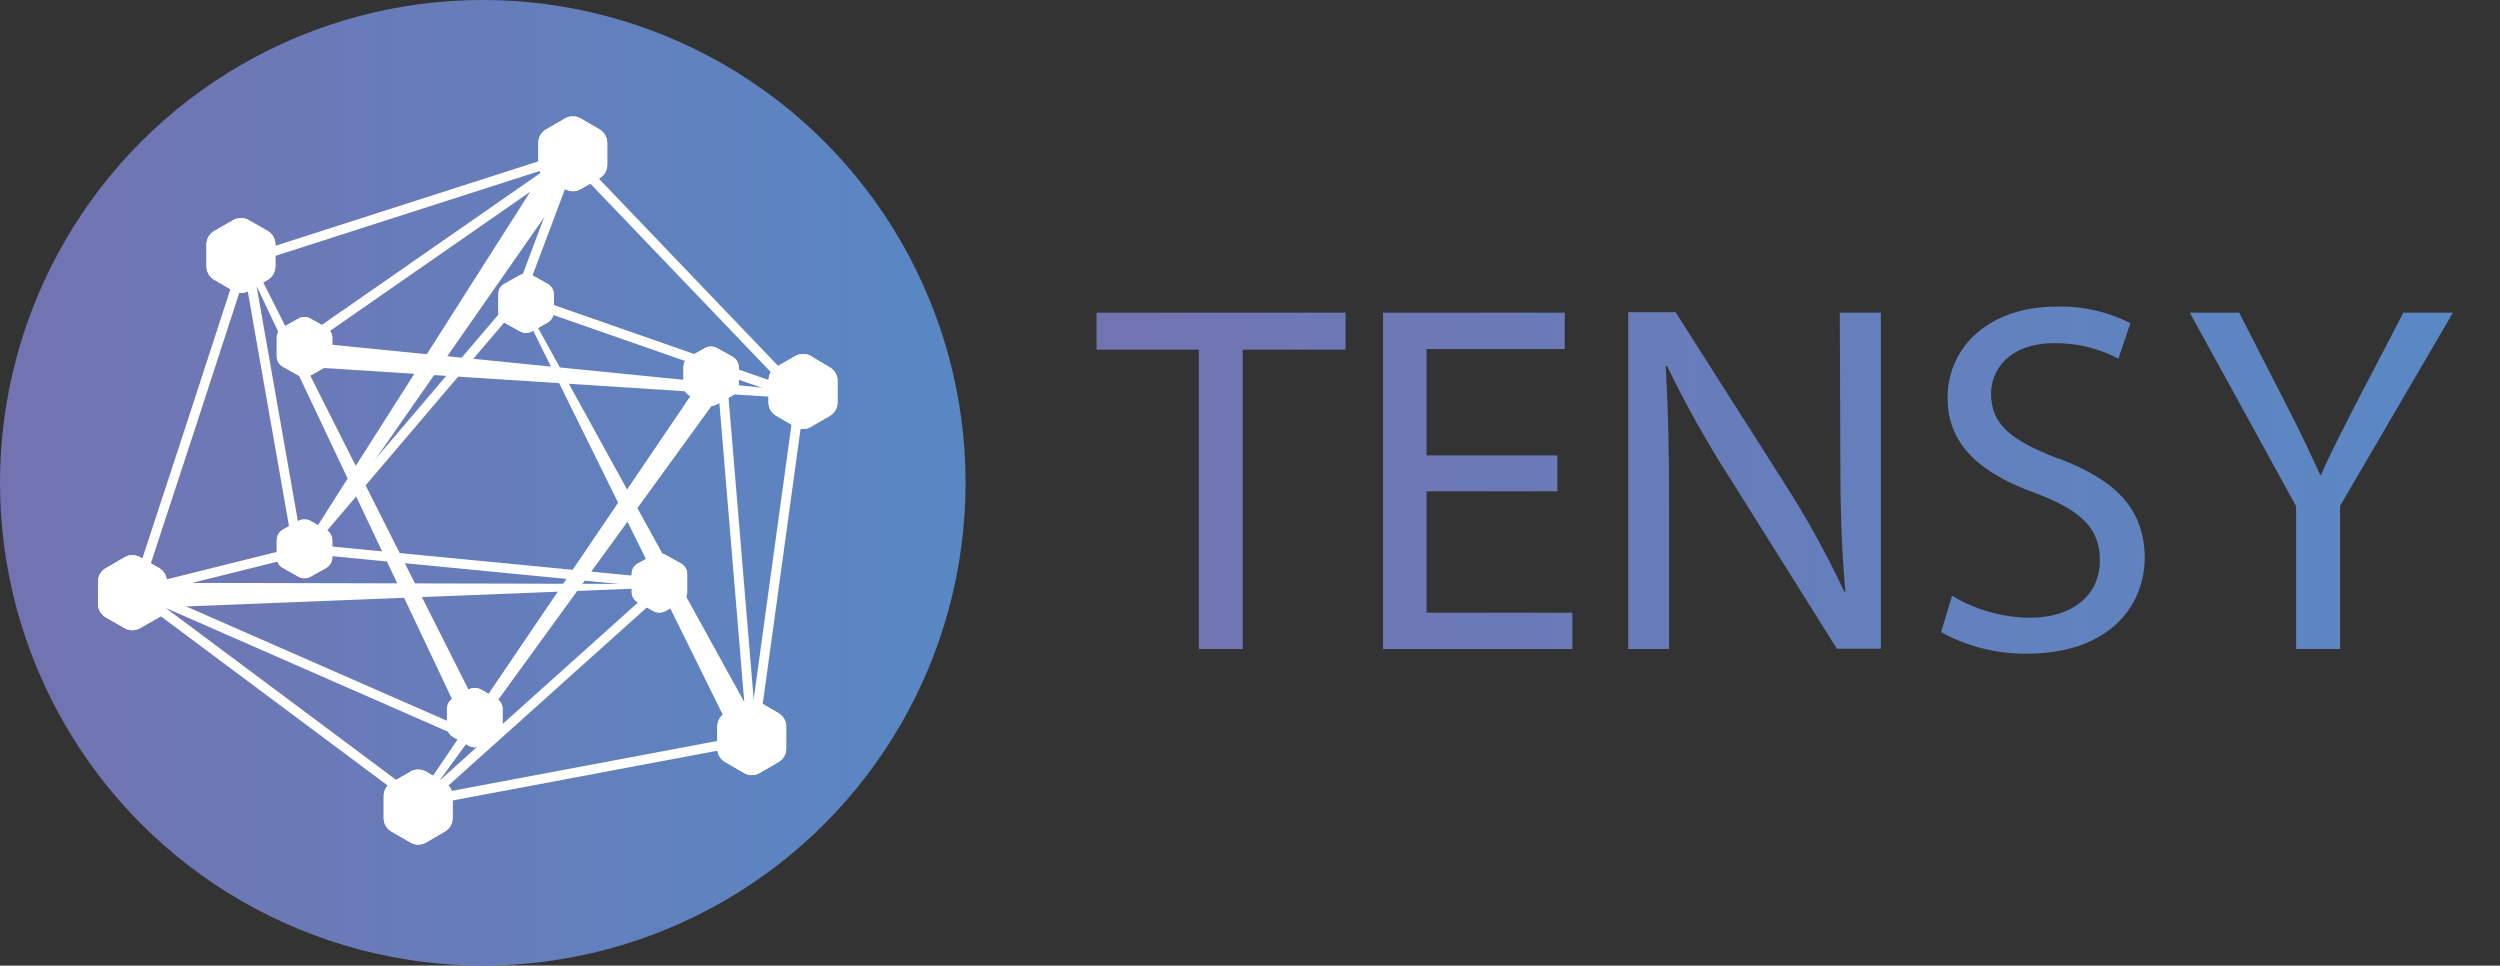 <svg xmlns="http://www.w3.org/2000/svg" xmlns:xlink="http://www.w3.org/1999/xlink" viewBox="0 0 161.51 62.38"><rect x="0" y="0" width="161.51" height="62.38" fill="#333333" stroke="none"/><defs><style>.cls-1,.cls-6{fill:none;}.cls-2{fill:#fff;}.cls-3{clip-path:url(#clip-path);}.cls-4{fill:url(#Безымянный_градиент_2);}.cls-5{fill:url(#Безымянный_градиент_13);}.cls-6{stroke:#fff;stroke-miterlimit:10;stroke-width:0.62px;}.cls-7{clip-path:url(#clip-path-2);}.cls-8{clip-path:url(#clip-path-3);}.cls-9{clip-path:url(#clip-path-4);}.cls-10{clip-path:url(#clip-path-5);}.cls-11{clip-path:url(#clip-path-6);}.cls-12{clip-path:url(#clip-path-7);}.cls-13{clip-path:url(#clip-path-8);}.cls-14{clip-path:url(#clip-path-9);}.cls-15{clip-path:url(#clip-path-10);}.cls-16{clip-path:url(#clip-path-11);}.cls-17{clip-path:url(#clip-path-12);}.cls-18{clip-path:url(#clip-path-13);}</style><clipPath id="clip-path"><path class="cls-1" d="M70.84,20.2H86.93v2.39H80.29V41.93H77.45V22.59H70.84ZM92.16,31.74h8.45V29.42H92.16V22.55h8.93V20.2H89.35V41.93h12.23V39.58H92.16Zm26.73-2.45c0,3.39.07,6,.33,8.94l-.07,0a60.51,60.51,0,0,0-3.9-7.06l-7-11h-3.06V41.93h2.64V32.65c0-3.62-.06-6.23-.22-9l.09,0a69.55,69.55,0,0,0,4.07,7.26l6.9,11h2.84V20.2h-2.65Zm14.06.33c-3-1.17-4.32-2.17-4.32-4.2,0-1.48,1.13-3.25,4.1-3.25a8.66,8.66,0,0,1,4.13,1l.77-2.29a9.86,9.86,0,0,0-4.81-1.07c-4.22,0-7,2.52-7,5.91,0,3.06,2.2,4.9,5.74,6.16,2.94,1.12,4.1,2.28,4.1,4.32,0,2.19-1.68,3.71-4.55,3.71a10,10,0,0,1-5-1.42l-.71,2.35a11.27,11.27,0,0,0,5.55,1.39c5.13,0,7.61-2.91,7.61-6.26C138.5,32.81,136.63,31,133,29.62Zm22.32-9.42-3.13,6c-.83,1.64-1.58,3.06-2.19,4.48h-.06c-.68-1.52-1.32-2.84-2.16-4.48l-3.07-6h-3.19l6.87,12.51v9.22h2.84V32.68l7.29-12.48Z"/></clipPath><linearGradient id="Безымянный_градиент_2" x1="68.65" y1="31.13" x2="161.51" y2="31.13" gradientUnits="userSpaceOnUse"><stop offset="0" stop-color="#7373b1"/><stop offset="1" stop-color="#5989c5"/></linearGradient><linearGradient id="Безымянный_градиент_13" y1="31.19" x2="62.38" y2="31.19" gradientUnits="userSpaceOnUse"><stop offset="0" stop-color="#7373b1"/><stop offset="1" stop-color="#5888c4"/></linearGradient><clipPath id="clip-path-2"><path class="cls-2" d="M17.29,14.92l-1.22-.7a1,1,0,0,0-1,0l-1.22.7a1,1,0,0,0-.51.88v1.41a1,1,0,0,0,.51.87l1.22.71a1,1,0,0,0,1,0l1.22-.71a1,1,0,0,0,.5-.87V15.8A1,1,0,0,0,17.29,14.92Z"/></clipPath><clipPath id="clip-path-3"><path class="cls-2" d="M38.73,8.36l-1.22-.71a1,1,0,0,0-1,0l-1.23.71a1,1,0,0,0-.5.87v1.41a1,1,0,0,0,.5.88l1.23.7a1,1,0,0,0,1,0l1.22-.7a1,1,0,0,0,.5-.88V9.23A1,1,0,0,0,38.73,8.36Z"/></clipPath><clipPath id="clip-path-4"><path class="cls-2" d="M53.6,23.73,52.38,23a1,1,0,0,0-1,0l-1.22.7a1,1,0,0,0-.51.88V26a1,1,0,0,0,.51.87l1.22.71a1,1,0,0,0,1,0l1.22-.71a1,1,0,0,0,.51-.87V24.61A1,1,0,0,0,53.6,23.73Z"/></clipPath><clipPath id="clip-path-5"><path class="cls-2" d="M50.29,46.07l-1.22-.71a1,1,0,0,0-1,0l-1.22.71a1,1,0,0,0-.51.87v1.42a1,1,0,0,0,.51.87l1.22.71a1,1,0,0,0,1,0l1.22-.71a1,1,0,0,0,.5-.87V46.94A1,1,0,0,0,50.29,46.07Z"/></clipPath><clipPath id="clip-path-6"><path class="cls-2" d="M28.74,50.56l-1.22-.71a1,1,0,0,0-1,0l-1.23.71a1,1,0,0,0-.5.87v1.42a1,1,0,0,0,.5.87l1.23.71a1,1,0,0,0,1,0l1.22-.71a1,1,0,0,0,.5-.87V51.43A1,1,0,0,0,28.74,50.56Z"/></clipPath><clipPath id="clip-path-7"><path class="cls-2" d="M10.28,36.7,9.05,36a1,1,0,0,0-1,0l-1.22.71a1,1,0,0,0-.5.87V39a1,1,0,0,0,.5.88l1.22.7a1,1,0,0,0,1,0l1.23-.7a1,1,0,0,0,.5-.88V37.57A1,1,0,0,0,10.28,36.7Z"/></clipPath><clipPath id="clip-path-8"><path class="cls-2" d="M21.07,21.15l-1-.56a.77.77,0,0,0-.8,0l-1,.56a.8.8,0,0,0-.4.69V23a.8.8,0,0,0,.4.69l1,.56a.77.77,0,0,0,.8,0l1-.56a.8.8,0,0,0,.4-.69V21.84A.8.8,0,0,0,21.07,21.15Z"/></clipPath><clipPath id="clip-path-9"><path class="cls-2" d="M35.38,18.34l-1-.56a.81.81,0,0,0-.8,0l-1,.56a.8.8,0,0,0-.4.69v1.12a.82.82,0,0,0,.4.69l1,.56a.81.81,0,0,0,.8,0l1-.56a.82.82,0,0,0,.4-.69V19A.8.8,0,0,0,35.38,18.34Z"/></clipPath><clipPath id="clip-path-10"><path class="cls-2" d="M47.33,23.05l-1-.56a.8.8,0,0,0-.79,0l-1,.56a.81.81,0,0,0-.4.69v1.12a.78.78,0,0,0,.4.69l1,.56a.8.8,0,0,0,.79,0l1-.56a.78.78,0,0,0,.4-.69V23.74A.81.81,0,0,0,47.33,23.05Z"/></clipPath><clipPath id="clip-path-11"><path class="cls-2" d="M44,36.41l-1-.56a.81.81,0,0,0-.8,0l-1,.56a.79.79,0,0,0-.4.69v1.12a.79.79,0,0,0,.4.69l1,.56a.81.81,0,0,0,.8,0l1-.56a.79.79,0,0,0,.4-.69V37.1A.79.79,0,0,0,44,36.41Z"/></clipPath><clipPath id="clip-path-12"><path class="cls-2" d="M32.07,45.11l-1-.56a.81.81,0,0,0-.8,0l-1,.56a.82.82,0,0,0-.4.69v1.12a.82.82,0,0,0,.4.69l1,.56a.81.81,0,0,0,.8,0l1-.56a.82.82,0,0,0,.4-.69V45.8A.82.82,0,0,0,32.07,45.11Z"/></clipPath><clipPath id="clip-path-13"><path class="cls-2" d="M21.07,34.22l-1-.56a.81.81,0,0,0-.8,0l-1,.56a.82.82,0,0,0-.4.69V36a.8.8,0,0,0,.4.69l1,.56a.81.81,0,0,0,.8,0l1-.56a.8.8,0,0,0,.4-.69V34.91A.82.82,0,0,0,21.07,34.22Z"/></clipPath></defs><title>Ресурс 2</title><g id="Слой_2" data-name="Слой 2"><g id="Слой_1-2" data-name="Слой 1"><g class="cls-3"><rect class="cls-4" x="68.65" y="13.66" width="92.86" height="34.94"/></g><circle class="cls-5" cx="31.19" cy="31.19" r="31.19"/><path class="cls-6" d="M36.91,10.24q-1.69,4.5-3.38,9"/><path class="cls-6" d="M19.28,35.66,16,17"/><path class="cls-6" d="M36.89,10.18,18.7,22.82"/><path class="cls-6" d="M19.94,35.2l13.62-16"/><path class="cls-6" d="M33.53,19.25l18.14,6.33"/><path class="cls-6" d="M48.59,47.7l-2-24"/><path class="cls-6" d="M43,37.74,27.11,52"/><path class="cls-6" d="M9,38.19l22.56,9.89"/><line class="cls-6" x1="8.98" y1="38.19" x2="19.91" y2="35.47"/><line class="cls-6" x1="43.32" y1="37.74" x2="19.91" y2="35.47"/><path class="cls-6" d="M36.86,10.08,51.7,25.58q-1.53,11.09-3.05,22.17L27,51.82,8.81,38.25q3.53-10.71,7-21.41Z"/><polygon class="cls-2" points="49.1 47.2 47.58 47.97 33.41 19.26 33.64 19.15 49.1 47.2"/><polygon class="cls-2" points="9.27 37.65 9.03 38.51 9.93 39.26 42.93 37.95 42.78 37.73 9.27 37.65"/><path class="cls-2" d="M35.43,10.54l1.41-.34.61.55L20.13,35.58l-.26,0-.15-.36Z"/><polygon class="cls-2" points="19.92 22.12 19.05 22.8 19.61 23.69 51.89 25.77 51.59 25.28 19.92 22.12"/><path class="cls-2" d="M45.83,23.78l1.4.71L27.16,52.13l-.37-.27Z"/><polygon class="cls-2" points="31.82 47.63 31.39 48.06 30.36 47.61 15.9 17.05 16.29 16.82 31.82 47.63"/><path class="cls-2" d="M17.29,14.92l-1.22-.7a1,1,0,0,0-1,0l-1.22.7a1,1,0,0,0-.51.88v1.41a1,1,0,0,0,.51.87l1.22.71a1,1,0,0,0,1,0l1.22-.71a1,1,0,0,0,.5-.87V15.8A1,1,0,0,0,17.29,14.92Z"/><g class="cls-7"><rect class="cls-2" x="13.33" y="14.1" width="4.46" height="4.85"/></g><path class="cls-2" d="M38.73,8.36l-1.22-.71a1,1,0,0,0-1,0l-1.23.71a1,1,0,0,0-.5.87v1.41a1,1,0,0,0,.5.88l1.23.7a1,1,0,0,0,1,0l1.22-.7a1,1,0,0,0,.5-.88V9.23A1,1,0,0,0,38.73,8.36Z"/><g class="cls-8"><rect class="cls-2" x="34.77" y="7.53" width="4.46" height="4.85"/></g><path class="cls-2" d="M53.6,23.73,52.38,23a1,1,0,0,0-1,0l-1.22.7a1,1,0,0,0-.51.88V26a1,1,0,0,0,.51.87l1.22.71a1,1,0,0,0,1,0l1.22-.71a1,1,0,0,0,.51-.87V24.61A1,1,0,0,0,53.6,23.73Z"/><g class="cls-9"><rect class="cls-2" x="49.64" y="22.91" width="4.46" height="4.85"/></g><path class="cls-2" d="M50.29,46.07l-1.22-.71a1,1,0,0,0-1,0l-1.22.71a1,1,0,0,0-.51.87v1.42a1,1,0,0,0,.51.87l1.22.71a1,1,0,0,0,1,0l1.22-.71a1,1,0,0,0,.5-.87V46.94A1,1,0,0,0,50.29,46.07Z"/><g class="cls-10"><rect class="cls-2" x="46.33" y="45.24" width="4.46" height="4.85"/></g><path class="cls-2" d="M28.74,50.56l-1.22-.71a1,1,0,0,0-1,0l-1.23.71a1,1,0,0,0-.5.87v1.42a1,1,0,0,0,.5.87l1.23.71a1,1,0,0,0,1,0l1.22-.71a1,1,0,0,0,.5-.87V51.43A1,1,0,0,0,28.74,50.56Z"/><g class="cls-11"><rect class="cls-2" x="24.78" y="49.73" width="4.46" height="4.85"/></g><path class="cls-2" d="M10.28,36.7,9.05,36a1,1,0,0,0-1,0l-1.22.71a1,1,0,0,0-.5.87V39a1,1,0,0,0,.5.88l1.22.7a1,1,0,0,0,1,0l1.23-.7a1,1,0,0,0,.5-.88V37.57A1,1,0,0,0,10.28,36.7Z"/><g class="cls-12"><rect class="cls-2" x="6.32" y="35.87" width="4.46" height="4.85"/></g><path class="cls-2" d="M21.07,21.15l-1-.56a.77.77,0,0,0-.8,0l-1,.56a.8.8,0,0,0-.4.69V23a.8.8,0,0,0,.4.69l1,.56a.77.77,0,0,0,.8,0l1-.56a.8.8,0,0,0,.4-.69V21.84A.8.8,0,0,0,21.07,21.15Z"/><g class="cls-13"><rect class="cls-2" x="17.93" y="20.49" width="3.53" height="3.83"/></g><path class="cls-2" d="M35.38,18.34l-1-.56a.81.81,0,0,0-.8,0l-1,.56a.8.8,0,0,0-.4.69v1.12a.82.82,0,0,0,.4.69l1,.56a.81.81,0,0,0,.8,0l1-.56a.82.82,0,0,0,.4-.69V19A.8.8,0,0,0,35.38,18.34Z"/><g class="cls-14"><rect class="cls-2" x="32.25" y="17.68" width="3.53" height="3.83"/></g><path class="cls-2" d="M47.33,23.05l-1-.56a.8.8,0,0,0-.79,0l-1,.56a.81.81,0,0,0-.4.69v1.12a.78.78,0,0,0,.4.69l1,.56a.8.8,0,0,0,.79,0l1-.56a.78.78,0,0,0,.4-.69V23.74A.81.81,0,0,0,47.33,23.05Z"/><g class="cls-15"><rect class="cls-2" x="44.2" y="22.4" width="3.53" height="3.83"/></g><path class="cls-2" d="M44,36.41l-1-.56a.81.81,0,0,0-.8,0l-1,.56a.79.79,0,0,0-.4.69v1.12a.79.79,0,0,0,.4.69l1,.56a.81.81,0,0,0,.8,0l1-.56a.79.79,0,0,0,.4-.69V37.1A.79.79,0,0,0,44,36.41Z"/><g class="cls-16"><rect class="cls-2" x="40.83" y="35.76" width="3.53" height="3.83"/></g><path class="cls-2" d="M32.07,45.11l-1-.56a.81.81,0,0,0-.8,0l-1,.56a.82.82,0,0,0-.4.69v1.12a.82.82,0,0,0,.4.69l1,.56a.81.81,0,0,0,.8,0l1-.56a.82.82,0,0,0,.4-.69V45.8A.82.82,0,0,0,32.07,45.11Z"/><g class="cls-17"><rect class="cls-2" x="28.93" y="44.45" width="3.53" height="3.83"/></g><path class="cls-2" d="M21.07,34.22l-1-.56a.81.81,0,0,0-.8,0l-1,.56a.82.82,0,0,0-.4.69V36a.8.8,0,0,0,.4.69l1,.56a.81.81,0,0,0,.8,0l1-.56a.8.8,0,0,0,.4-.69V34.91A.82.82,0,0,0,21.07,34.22Z"/><g class="cls-18"><rect class="cls-2" x="17.93" y="33.57" width="3.53" height="3.83"/></g></g></g></svg>